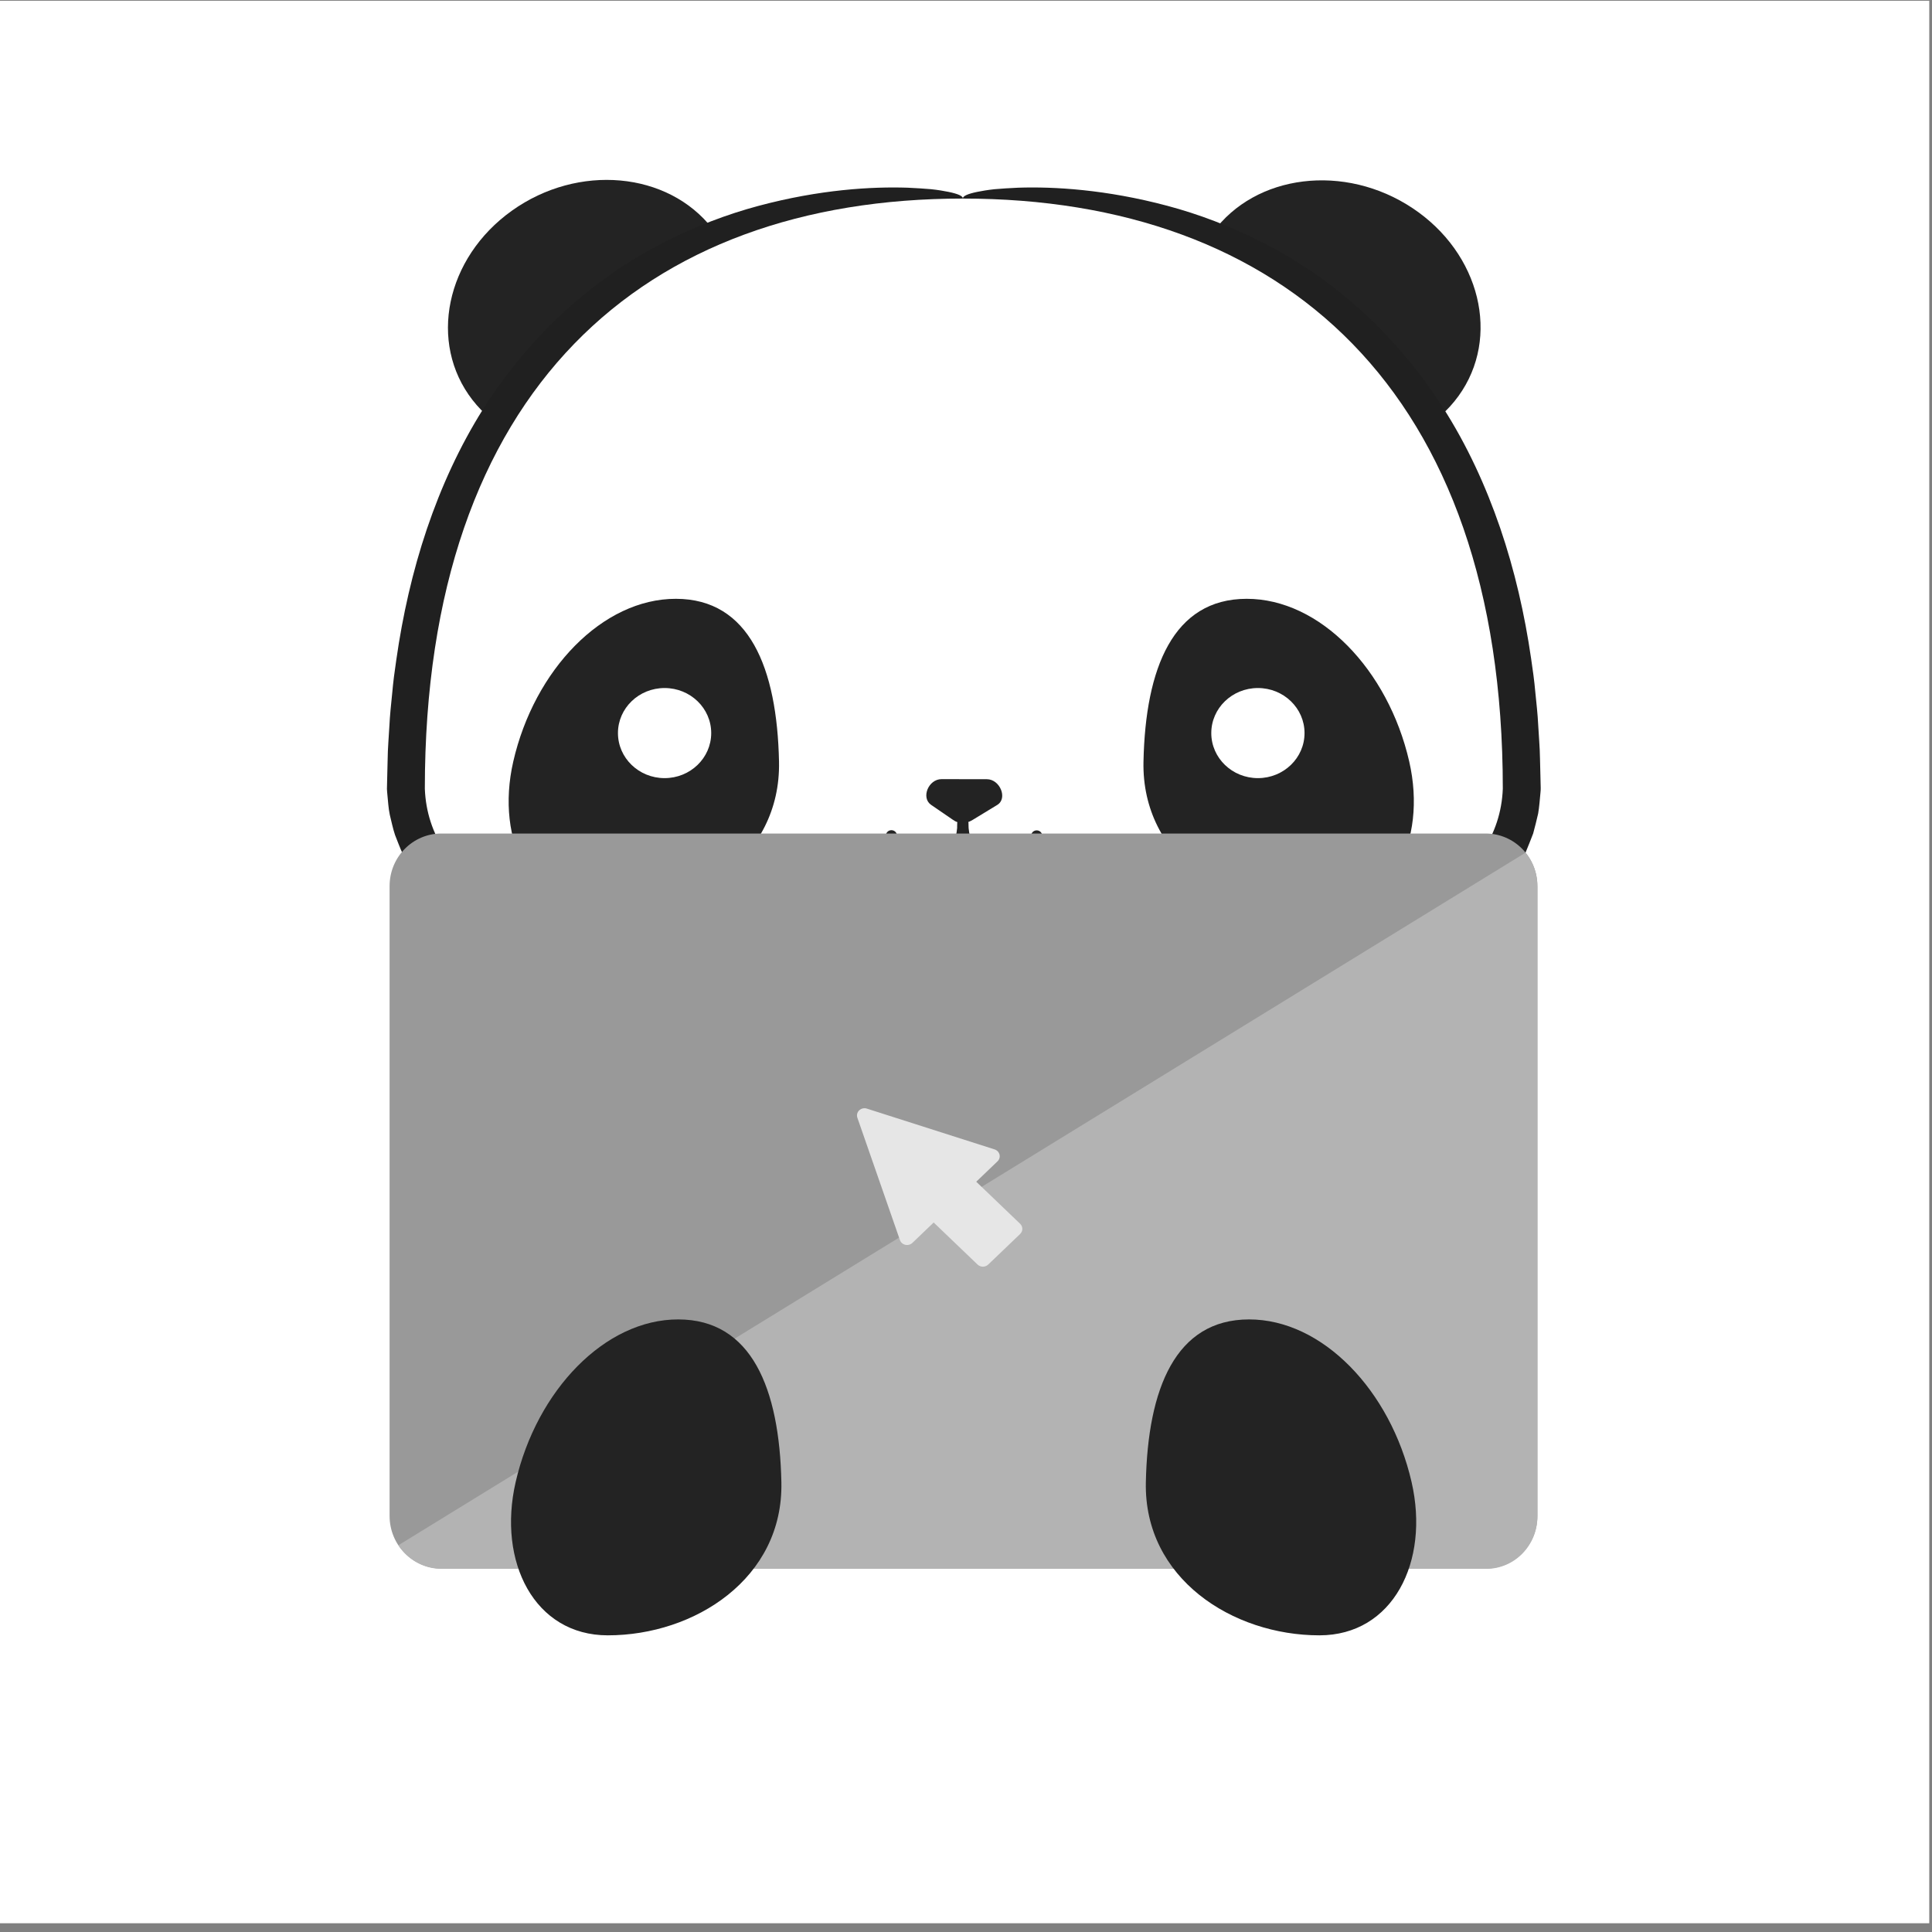 <?xml version="1.0" encoding="UTF-8" standalone="no"?>
<svg
   xmlns:dc="http://purl.org/dc/elements/1.1/"
   xmlns:cc="http://creativecommons.org/ns#"
   xmlns:rdf="http://www.w3.org/1999/02/22-rdf-syntax-ns#"
   xmlns:svg="http://www.w3.org/2000/svg"
   xmlns="http://www.w3.org/2000/svg"
   xmlns:sodipodi="http://sodipodi.sourceforge.net/DTD/sodipodi-0.dtd"
   xmlns:inkscape="http://www.inkscape.org/namespaces/inkscape"
   inkscape:version="1.0 (4035a4fb49, 2020-05-01)"
   sodipodi:docname="webdevpanda logo.svg"
   version="1.1"
   id="svg2"
   xml:space="preserve"
   width="2500"
   height="2500"
   viewBox="0 0 2500 2500"><rect x="0" y="0" width="2500" height="2500" fill="#808080" stroke="none"/><sodipodi:namedview
     inkscape:current-layer="g12"
     inkscape:window-maximized="1"
     inkscape:window-y="-8"
     inkscape:window-x="1358"
     inkscape:cy="1296.1294"
     inkscape:cx="1310.2119"
     inkscape:zoom="0.1767767"
     showguides="false"
     showgrid="false"
     id="namedview288"
     inkscape:window-height="715"
     inkscape:window-width="1366"
     inkscape:pageshadow="2"
     inkscape:pageopacity="0"
     guidetolerance="10"
     gridtolerance="10"
     objecttolerance="10"
     borderopacity="1"
     bordercolor="#666666"
     pagecolor="#ffffff"
     inkscape:document-rotation="0" /><defs
     id="defs6"><clipPath
       clipPathUnits="userSpaceOnUse"
       id="clipPath174"><path
         d="m 7030,5620 h -418.9 c 26.85,1.52 55.75,3.67 86.49,6.64 43.51,4.23 90.67,10.33 140.66,19.38 49.96,9.19 102.84,20.89 157.37,39.15 11.41,3.68 22.87,7.75 34.38,12.2 V 5620 m -673.66,0 H 5930 v 81.02 c 15.37,-6.11 30.67,-11.58 45.77,-16.65 54.55,-18.21 107.44,-29.7 157.42,-38.91 50,-9.04 97.16,-14.97 140.68,-19.15 29.2,-2.79 56.77,-4.84 82.47,-6.31"
         id="path172" /></clipPath><clipPath
       clipPathUnits="userSpaceOnUse"
       id="clipPath186"><path
         d="m 6611.1,5620 h -254.76 c -25.7,1.47 -53.27,3.52 -82.47,6.31 -43.52,4.18 -90.68,10.11 -140.68,19.15 -49.98,9.21 -102.87,20.7 -157.42,38.91 -15.1,5.07 -30.4,10.54 -45.77,16.65 v 57.07 c 179.29,-78.28 446.23,-89.76 553.27,-89.76 0.15,0 0.3,0 0.45,0 0.14,0 0.31,0 0.45,0 105.2,0 365.96,11.1 545.83,85.82 v -56.78 c -11.51,-4.45 -22.97,-8.52 -34.38,-12.2 -54.53,-18.26 -107.41,-29.96 -157.37,-39.15 -49.99,-9.05 -97.15,-15.15 -140.66,-19.38 -30.74,-2.97 -59.64,-5.12 -86.49,-6.64"
         id="path184" /></clipPath><clipPath
       clipPathUnits="userSpaceOnUse"
       id="clipPath198"><path
         d="m 6484.17,5668.33 c -0.14,0 -0.31,0 -0.45,0 -0.15,0 -0.3,0 -0.45,0 -107.04,0 -373.98,11.48 -553.27,89.76 v 45.16 c 19.2,-13.25 42.52,-20.81 69.44,-20.81 117.86,0 237.86,79.86 235.19,214.48 -2.62,131.64 -40.3,228.38 -139.71,228.51 -0.07,0 -0.12,0 -0.19,0 -62.37,0 -121.97,-39.28 -164.73,-100.31 V 6420 h 1100 v -290.64 c -42.52,58.61 -100.79,96.07 -161.71,96.07 -0.07,0 -0.13,0 -0.19,0 -99.41,-0.13 -137.1,-96.87 -139.71,-228.51 -2.67,-134.62 117.33,-214.48 235.18,-214.48 25.54,0 47.82,6.79 66.43,18.79 v -47.08 c -179.87,-74.72 -440.63,-85.82 -545.83,-85.82 m -0.38,206.48 c 3.19,-6.66 7.27,-12.41 12.01,-17.19 11.84,-11.99 27.45,-17.82 42.58,-17.82 13.34,0 26.5,4.52 36.47,13.66 9.98,9.1 16.38,22.9 16.35,39.75 0,4.15 -3.35,7.51 -7.49,7.51 h -0.01 c -4.14,0 -7.5,-3.35 -7.5,-7.49 -0.07,-13.21 -4.67,-22.38 -11.5,-28.72 -6.86,-6.31 -16.33,-9.71 -26.32,-9.71 -11.32,0 -23.04,4.36 -31.91,13.36 -8.81,8.96 -15.15,22.59 -15.25,42.39 0,0.1 0,0.2 0,0.29 0.02,0.8 -0.1,1.57 -0.31,2.29 1.26,0.57 2.56,1.25 3.89,2.03 0,0 18.84,11.24 33.32,19.88 14.48,8.64 3.72,34.14 -14.1,34.16 l -61.35,0.08 c -0.01,0 -0.02,0 -0.03,0 -17.8,0 -28.06,-24.74 -14.16,-34.13 13.91,-9.39 29.7,-19.94 29.7,-19.94 2.73,-1.86 5.38,-3.13 8.05,-3.82 0,-0.07 0,-0.13 0,-0.2 l -0.01,-0.34 c 0,-0.15 0,-0.3 0,-0.46 -0.18,-19.71 -6.35,-33.3 -14.81,-42.19 -8.58,-8.97 -19.81,-13.26 -30.63,-13.26 -9.56,0 -18.64,3.35 -25.25,9.64 -6.57,6.3 -11.06,15.51 -11.12,28.75 0.08,4.13 -3.2,7.55 -7.33,7.64 -0.06,0.01 -0.12,0.01 -0.17,0.01 -4.07,0 -7.4,-3.25 -7.5,-7.34 v -0.25 c -0.05,-16.79 6.1,-30.54 15.8,-39.69 9.67,-9.18 22.53,-13.77 35.57,-13.76 0.01,0 0.02,0 0.02,0 14.76,0 29.97,5.89 41.45,17.89 4.54,4.74 8.46,10.42 11.54,16.98"
         id="path196" /></clipPath><clipPath
       clipPathUnits="userSpaceOnUse"
       id="clipPath210"><path
         d="m 6430.8,5839.94 c 0,0 -0.01,0 -0.02,0 -13.04,-0.01 -25.9,4.58 -35.57,13.76 -9.7,9.15 -15.85,22.9 -15.8,39.69 v 0.25 c 0.1,4.09 3.43,7.34 7.5,7.34 0.05,0 0.11,0 0.17,-0.01 4.13,-0.09 7.41,-3.51 7.33,-7.64 0.06,-13.24 4.55,-22.45 11.12,-28.75 6.61,-6.29 15.69,-9.64 25.25,-9.64 10.82,0 22.05,4.29 30.63,13.26 8.46,8.89 14.63,22.48 14.81,42.19 0.04,-13.74 2.82,-25.67 7.57,-35.58 -3.08,-6.56 -7,-12.24 -11.54,-16.98 -11.48,-12 -26.69,-17.89 -41.45,-17.89 m 60.42,70.61 c 0,0.07 0,0.15 0,0.22 0,0.03 0,0.05 0,0.07 0,-0.09 0,-0.19 0,-0.29"
         id="path208" /></clipPath><clipPath
       clipPathUnits="userSpaceOnUse"
       id="clipPath222"><path
         d="m 6538.38,5839.8 c -15.13,0 -30.74,5.83 -42.58,17.82 -4.74,4.78 -8.82,10.53 -12.01,17.19 -4.75,9.91 -7.53,21.84 -7.57,35.58 0,0.16 0,0.31 0,0.46 l 0.01,0.34 c 0,0.07 0,0.13 0,0.2 1.59,-0.41 3.17,-0.61 4.78,-0.61 3.18,0 6.43,0.79 9.9,2.35 0.21,-0.72 0.33,-1.49 0.31,-2.29 0,-0.02 0,-0.04 0,-0.07 0,-0.07 0,-0.15 0,-0.22 0.1,-19.8 6.44,-33.43 15.25,-42.39 8.87,-9 20.59,-13.36 31.91,-13.36 9.99,0 19.46,3.4 26.32,9.71 6.83,6.34 11.43,15.51 11.5,28.72 0,4.14 3.36,7.49 7.5,7.49 h 0.01 c 4.14,0 7.49,-3.36 7.49,-7.51 0.03,-16.85 -6.37,-30.65 -16.35,-39.75 -9.97,-9.14 -23.13,-13.66 -36.47,-13.66"
         id="path220" /></clipPath><clipPath
       clipPathUnits="userSpaceOnUse"
       id="clipPath234"><path
         d="m 6481.01,5910.78 c -1.61,0 -3.19,0.2 -4.78,0.61 -2.67,0.69 -5.32,1.96 -8.05,3.82 0,0 -15.79,10.55 -29.7,19.94 -13.9,9.39 -3.64,34.13 14.16,34.13 0.01,0 0.02,0 0.03,0 l 61.35,-0.08 c 17.82,-0.02 28.58,-25.52 14.1,-34.16 -14.48,-8.64 -33.32,-19.88 -33.32,-19.88 -1.33,-0.78 -2.63,-1.46 -3.89,-2.03 -3.47,-1.56 -6.72,-2.35 -9.9,-2.35"
         id="path232" /></clipPath><clipPath
       clipPathUnits="userSpaceOnUse"
       id="clipPath246"><path
         d="m 5999.44,5782.44 c -26.92,0 -50.24,7.56 -69.44,20.81 v 321.87 c 42.76,61.03 102.36,100.31 164.73,100.31 0.07,0 0.12,0 0.19,0 99.41,-0.13 137.09,-96.87 139.71,-228.51 2.67,-134.62 -117.33,-214.48 -235.19,-214.48 m 80.16,317.88 c -34.85,0 -63.12,-28.23 -63.16,-63.09 -0.05,-34.88 28.19,-63.2 63.08,-63.25 0.03,0 0.05,0 0.08,0 34.85,0 63.13,28.23 63.17,63.09 0.05,34.89 -28.2,63.21 -63.09,63.25 -0.03,0 -0.05,0 -0.08,0"
         id="path244" /></clipPath><clipPath
       clipPathUnits="userSpaceOnUse"
       id="clipPath258"><path
         d="m 6079.6,5973.98 c -0.03,0 -0.05,0 -0.08,0 -34.89,0.05 -63.13,28.37 -63.08,63.25 0.04,34.86 28.31,63.09 63.16,63.09 0.03,0 0.05,0 0.08,0 34.89,-0.04 63.14,-28.36 63.09,-63.25 -0.04,-34.86 -28.32,-63.09 -63.17,-63.09 m -0.06,88.02 c 0.01,0 0.02,0 0.03,0 6.88,0 13.59,-2.37 18.44,-6.91 4.84,-4.56 8.27,-11.28 8.33,-21.77 0,-4.14 3.35,-7.5 7.5,-7.5 4.14,0 7.5,3.36 7.5,7.5 0.05,13.97 -5.08,25.34 -13.1,32.75 -8,7.43 -18.42,10.93 -28.67,10.93 -10.24,-0.01 -20.54,-3.46 -28.51,-10.54 -7.98,-7.04 -13.27,-17.91 -13.22,-31.01 -0.01,-4.14 3.34,-7.5 7.49,-7.51 h 0.01 c 4.13,0 7.49,3.35 7.5,7.49 0.06,9.27 3.35,15.43 8.2,19.83 4.86,4.35 11.64,6.74 18.5,6.74"
         id="path256" /></clipPath><clipPath
       clipPathUnits="userSpaceOnUse"
       id="clipPath270"><path
         d="m 6113.84,6025.82 c -4.15,0 -7.5,3.36 -7.5,7.5 -0.06,10.49 -3.49,17.21 -8.33,21.77 -4.85,4.54 -11.56,6.91 -18.44,6.91 -0.01,0 -0.02,0 -0.03,0 -6.86,0 -13.64,-2.39 -18.5,-6.74 -4.85,-4.4 -8.14,-10.56 -8.2,-19.83 -0.01,-4.14 -3.37,-7.49 -7.5,-7.49 h -0.01 c -4.15,0.01 -7.5,3.37 -7.49,7.51 -0.05,13.1 5.24,23.97 13.22,31.01 7.97,7.08 18.27,10.53 28.51,10.54 10.25,0 20.67,-3.5 28.67,-10.93 8.02,-7.41 13.15,-18.78 13.1,-32.75 0,-4.14 -3.36,-7.5 -7.5,-7.5"
         id="path268" /></clipPath><clipPath
       clipPathUnits="userSpaceOnUse"
       id="clipPath282"><path
         d="m 6963.57,5782.44 c -117.85,0 -237.85,79.86 -235.18,214.48 2.61,131.64 40.3,228.38 139.71,228.51 0.06,0 0.12,0 0.19,0 60.92,0 119.19,-37.46 161.71,-96.07 v -328.13 c -18.61,-12 -40.89,-18.79 -66.43,-18.79 m -80.15,317.88 c -0.03,0 -0.06,0 -0.09,0 -34.88,-0.04 -63.13,-28.36 -63.08,-63.25 0.04,-34.86 28.32,-63.09 63.17,-63.09 0.02,0 0.05,0 0.08,0 34.88,0.05 63.13,28.37 63.08,63.25 -0.04,34.86 -28.31,63.09 -63.16,63.09"
         id="path280" /></clipPath><clipPath
       clipPathUnits="userSpaceOnUse"
       id="clipPath294"><path
         d="m 6883.42,5973.98 c -34.85,0 -63.13,28.23 -63.17,63.09 -0.05,34.89 28.2,63.21 63.08,63.25 0.03,0 0.06,0 0.09,0 34.85,0 63.12,-28.23 63.16,-63.09 0.05,-34.88 -28.2,-63.2 -63.08,-63.25 -0.03,0 -0.06,0 -0.08,0 m 0.02,103.02 c -10.24,0 -20.67,-3.5 -28.66,-10.93 -8.02,-7.41 -13.15,-18.78 -13.1,-32.75 0,-4.14 3.36,-7.5 7.5,-7.5 4.14,0 7.5,3.36 7.5,7.5 0.06,10.49 3.49,17.21 8.32,21.77 4.86,4.54 11.56,6.91 18.44,6.91 0.02,0 0.03,0 0.04,0 6.85,0 13.64,-2.39 18.5,-6.74 4.85,-4.4 8.13,-10.56 8.2,-19.83 0.01,-4.14 3.36,-7.49 7.5,-7.49 h 0.01 c 4.14,0.01 7.5,3.37 7.49,7.51 v 0 c 0.04,13.1 -5.24,23.97 -13.22,31.01 -7.97,7.08 -18.27,10.53 -28.52,10.54"
         id="path292" /></clipPath><clipPath
       clipPathUnits="userSpaceOnUse"
       id="clipPath306"><path
         d="m 6849.18,6025.82 c -4.14,0 -7.5,3.36 -7.5,7.5 -0.05,13.97 5.08,25.34 13.1,32.75 7.99,7.43 18.42,10.93 28.66,10.93 10.25,-0.01 20.55,-3.46 28.52,-10.54 7.98,-7.04 13.26,-17.91 13.22,-31.01 v 0 c 0.01,-4.14 -3.35,-7.5 -7.49,-7.51 h -0.01 c -4.14,0 -7.49,3.35 -7.5,7.49 -0.07,9.27 -3.35,15.43 -8.2,19.83 -4.86,4.35 -11.65,6.74 -18.5,6.74 -0.01,0 -0.02,0 -0.04,0 -6.88,0 -13.58,-2.37 -18.44,-6.91 -4.83,-4.56 -8.26,-11.28 -8.32,-21.77 0,-4.14 -3.36,-7.5 -7.5,-7.5"
         id="path304" /></clipPath><clipPath
       clipPathUnits="userSpaceOnUse"
       id="clipPath462"><path
         d="m 7030,1310 h -418.88 c 26.84,1.52 55.74,3.67 86.47,6.64 43.51,4.23 90.67,10.33 140.66,19.38 49.96,9.19 102.84,20.89 157.37,39.15 11.41,3.68 22.87,7.75 34.38,12.2 V 1310 m -673.66,0 H 5930 v 81.02 c 15.37,-6.11 30.67,-11.58 45.77,-16.65 54.55,-18.21 107.44,-29.7 157.42,-38.91 50,-9.04 97.16,-14.97 140.68,-19.15 29.2,-2.79 56.77,-4.84 82.47,-6.31"
         id="path460" /></clipPath><clipPath
       clipPathUnits="userSpaceOnUse"
       id="clipPath474"><path
         d="m 6611.12,1310 h -254.78 c -25.7,1.47 -53.27,3.52 -82.47,6.31 -43.52,4.18 -90.68,10.11 -140.68,19.15 -49.98,9.21 -102.87,20.7 -157.42,38.91 -15.1,5.07 -30.4,10.54 -45.77,16.65 v 57.07 c 179.29,-78.28 446.23,-89.76 553.27,-89.76 0.15,0 0.3,0 0.45,0 0.14,0 0.31,0 0.45,0 105.2,0 365.96,11.1 545.83,85.82 v -56.78 c -11.51,-4.45 -22.97,-8.52 -34.38,-12.2 -54.53,-18.26 -107.41,-29.96 -157.37,-39.15 -49.99,-9.05 -97.15,-15.15 -140.66,-19.38 -30.73,-2.97 -59.63,-5.12 -86.47,-6.64"
         id="path472" /></clipPath><clipPath
       clipPathUnits="userSpaceOnUse"
       id="clipPath486"><path
         d="m 6484.17,1358.33 c -0.14,0 -0.31,0 -0.45,0 -0.15,0 -0.3,0 -0.45,0 -107.04,0 -373.98,11.48 -553.27,89.76 v 45.16 c 19.2,-13.25 42.52,-20.81 69.44,-20.81 117.86,0 237.86,79.86 235.19,214.48 -2.62,131.64 -40.3,228.38 -139.71,228.51 -0.07,0 -0.12,0 -0.19,0 -62.37,0 -121.97,-39.28 -164.73,-100.31 V 2110 h 1100 v -290.64 c -42.52,58.61 -100.79,96.07 -161.71,96.07 -0.07,0 -0.13,0 -0.19,0 -99.41,-0.13 -137.1,-96.87 -139.71,-228.51 -2.67,-134.62 117.33,-214.48 235.18,-214.48 25.54,0 47.82,6.8 66.43,18.79 v -47.08 c -179.87,-74.72 -440.63,-85.82 -545.83,-85.82 m -31.53,297.42 c -17.8,0 -28.06,-24.74 -14.16,-34.13 13.91,-9.39 29.7,-19.94 29.7,-19.94 4.34,-2.97 8.51,-4.43 12.83,-4.43 4.34,0 8.82,1.47 13.79,4.38 0,0 18.84,11.24 33.32,19.88 14.48,8.64 3.72,34.14 -14.1,34.16 l -61.35,0.08 c -0.01,0 -0.02,0 -0.03,0"
         id="path484" /></clipPath><clipPath
       clipPathUnits="userSpaceOnUse"
       id="clipPath498"><path
         d="m 6481.01,1597.25 c -4.32,0 -8.49,1.46 -12.83,4.43 0,0 -15.79,10.55 -29.7,19.94 -13.9,9.39 -3.64,34.13 14.16,34.13 0.01,0 0.02,0 0.03,0 l 61.35,-0.08 c 17.82,-0.02 28.58,-25.52 14.1,-34.16 -14.48,-8.64 -33.32,-19.88 -33.32,-19.88 -4.97,-2.91 -9.45,-4.38 -13.79,-4.38"
         id="path496" /></clipPath><clipPath
       clipPathUnits="userSpaceOnUse"
       id="clipPath510"><path
         d="m 5999.44,1472.44 c -26.92,0 -50.24,7.56 -69.44,20.81 v 321.87 c 42.76,61.03 102.36,100.31 164.73,100.31 0.07,0 0.12,0 0.19,0 99.41,-0.13 137.09,-96.87 139.71,-228.51 2.67,-134.62 -117.33,-214.48 -235.19,-214.48 m 80.16,317.88 c -34.85,0 -63.12,-28.23 -63.16,-63.09 -0.05,-34.88 28.19,-63.2 63.08,-63.25 0.03,0 0.05,0 0.08,0 34.85,0 63.13,28.23 63.17,63.09 0.05,34.89 -28.2,63.21 -63.09,63.25 -0.02,0 -0.05,0 -0.08,0"
         id="path508" /></clipPath><clipPath
       clipPathUnits="userSpaceOnUse"
       id="clipPath522"><path
         d="m 6079.6,1663.98 c -0.03,0 -0.05,0 -0.08,0 -34.89,0.05 -63.13,28.37 -63.08,63.25 0.04,34.86 28.31,63.09 63.16,63.09 0.03,0 0.06,0 0.08,0 34.89,-0.04 63.14,-28.36 63.09,-63.25 -0.04,-34.86 -28.32,-63.09 -63.17,-63.09 m -34.26,70.9 c -0.01,0 -0.01,0 -0.01,0 -4.15,-0.01 -7.5,-3.37 -7.49,-7.51 -0.05,-13.1 5.24,-23.97 13.22,-31.01 7.97,-7.07 18.27,-10.53 28.51,-10.54 10.25,0 20.67,3.5 28.67,10.93 8.02,7.41 13.15,18.78 13.1,32.75 0,4.14 -3.36,7.5 -7.5,7.5 -4.14,0 -7.5,-3.36 -7.5,-7.5 -0.06,-10.49 -3.49,-17.2 -8.33,-21.77 -4.85,-4.54 -11.56,-6.91 -18.44,-6.91 -0.01,0 -0.02,0 -0.03,0 -6.86,0 -13.64,2.39 -18.5,6.74 -4.85,4.4 -8.14,10.56 -8.2,19.83 -0.01,4.14 -3.37,7.49 -7.5,7.49"
         id="path520" /></clipPath><clipPath
       clipPathUnits="userSpaceOnUse"
       id="clipPath534"><path
         d="m 6079.57,1685.82 c -10.24,0.01 -20.54,3.47 -28.51,10.54 -7.98,7.04 -13.27,17.91 -13.22,31.01 -0.01,4.14 3.34,7.5 7.49,7.51 0,0 0,0 0.01,0 4.13,0 7.49,-3.35 7.5,-7.49 0.06,-9.27 3.35,-15.43 8.2,-19.83 4.86,-4.35 11.64,-6.74 18.5,-6.74 0.01,0 0.02,0 0.03,0 6.88,0 13.59,2.37 18.44,6.91 4.84,4.57 8.27,11.28 8.33,21.77 0,4.14 3.36,7.5 7.5,7.5 4.14,0 7.5,-3.36 7.5,-7.5 0.05,-13.97 -5.08,-25.34 -13.1,-32.75 -8,-7.43 -18.42,-10.93 -28.67,-10.93"
         id="path532" /></clipPath><clipPath
       clipPathUnits="userSpaceOnUse"
       id="clipPath546"><path
         d="m 6963.57,1472.44 c -117.85,0 -237.85,79.86 -235.18,214.48 2.61,131.64 40.3,228.38 139.71,228.51 0.06,0 0.12,0 0.19,0 60.92,0 119.19,-37.46 161.71,-96.07 v -328.13 c -18.61,-11.99 -40.89,-18.79 -66.43,-18.79 m -80.15,317.88 c -0.03,0 -0.06,0 -0.09,0 -34.88,-0.04 -63.13,-28.36 -63.08,-63.25 0.04,-34.86 28.32,-63.08 63.17,-63.09 0.02,0 0.05,0 0.08,0 34.88,0.05 63.13,28.37 63.08,63.25 -0.04,34.86 -28.32,63.09 -63.16,63.09"
         id="path544" /></clipPath><clipPath
       clipPathUnits="userSpaceOnUse"
       id="clipPath558"><path
         d="m 6883.42,1663.98 c -34.85,0.01 -63.13,28.23 -63.17,63.09 -0.05,34.89 28.2,63.21 63.08,63.25 0.03,0 0.06,0 0.09,0 34.84,0 63.12,-28.23 63.16,-63.09 0.05,-34.88 -28.2,-63.2 -63.08,-63.25 -0.03,0 -0.06,0 -0.08,0 m -34.24,73.02 c -4.14,0 -7.5,-3.36 -7.5,-7.5 -0.05,-13.97 5.08,-25.34 13.1,-32.75 7.99,-7.43 18.42,-10.93 28.66,-10.93 10.25,0.01 20.55,3.47 28.52,10.54 7.98,7.04 13.26,17.91 13.22,31.01 0.01,4.14 -3.35,7.5 -7.49,7.51 h -0.01 c -4.14,0 -7.49,-3.35 -7.5,-7.49 v 0 c -0.07,-9.27 -3.35,-15.43 -8.2,-19.83 -4.86,-4.35 -11.65,-6.74 -18.5,-6.74 -0.01,0 -0.02,0 -0.04,0 -6.88,0 -13.58,2.37 -18.44,6.91 -4.83,4.56 -8.26,11.28 -8.32,21.77 0,4.14 -3.36,7.5 -7.5,7.5"
         id="path556" /></clipPath><clipPath
       clipPathUnits="userSpaceOnUse"
       id="clipPath570"><path
         d="m 6883.44,1685.82 c -10.24,0 -20.67,3.5 -28.66,10.93 -8.02,7.41 -13.15,18.78 -13.1,32.75 0,4.14 3.36,7.5 7.5,7.5 4.14,0 7.5,-3.36 7.5,-7.5 0.06,-10.49 3.49,-17.21 8.32,-21.77 4.86,-4.54 11.56,-6.91 18.44,-6.91 0.02,0 0.03,0 0.04,0 6.85,0 13.64,2.39 18.5,6.74 4.85,4.4 8.13,10.56 8.2,19.83 v 0 c 0.01,4.14 3.36,7.49 7.5,7.49 h 0.01 c 4.14,-0.01 7.5,-3.37 7.49,-7.51 0.04,-13.1 -5.24,-23.97 -13.22,-31.01 -7.97,-7.07 -18.27,-10.53 -28.52,-10.54"
         id="path568" /></clipPath><clipPath
       id="clipPath120"
       clipPathUnits="userSpaceOnUse"><path
         id="path118"
         d="m 26986.5,22034 c -324.8,0 -649.4,46.9 -973.4,136.1 -5.1,1.4 -10.3,2.8 -15.4,4.3 -166.7,46.6 -270.8,156.4 -326.3,318.3 -61.3,179 -93.3,361 -102.7,545.2 -6.1,120.1 -2.6,241.2 8.5,363.1 13,143.3 113.5,203.5 225.9,226.8 11.2,2.3 22.4,4.2 33.7,5.8 362.6,51.9 727.2,89.5 1091.5,129.5 25.8,2.8 51.8,3.7 77.9,3.7 45.1,0 90.5,-2.7 135.6,-2.7 0,0.1 0,0.1 0,0.1 v 0 c 0,0 0,0 0,0.1 0.6,0.6 4.6,0.9 11.6,0.9 22.5,0 76.1,-3 149.6,-8.2 157.8,-11.1 406.9,-31.9 633.4,-53.6 116.7,-11.2 227.5,-22.6 316.6,-32.9 22.9,-2.7 43.9,-6.8 63.3,-12.5 -25.8,-377.2 -82.1,-865.1 -201.2,-1399.1 -65.3,-45.3 -140.3,-76.9 -220.5,-99.4 -302.8,-84.8 -605.6,-125.5 -908.1,-125.5 m -1202.8,789.9 c 147,-127.6 344.7,-330.3 639.5,-366 31.6,-3.9 62.8,-5.7 93.7,-5.7 248.1,0 472.7,114.2 685.2,181.4 -204.2,-54.1 -422.8,-158.7 -667.6,-158.7 -32.6,0 -65.7,1.8 -99.3,5.9 -295.9,35.9 -499.1,229.9 -651.5,343.1 m 732.5,569.4 c -447.2,0 -808.5,-448.9 -808.5,-448.9 0,0 361.3,-448.6 808.5,-448.6 445.8,0 807.5,448.6 807.5,448.6 0,0 -361.7,448.9 -807.5,448.9 m 904.5,-507 v 0 0 c -14.9,55 -139.7,262.5 -196.6,364.2 13.9,-4.3 60.6,-17.4 123.2,-17.4 45.3,0 98.9,6.9 154.3,28.8 147.2,58.1 235.5,160.9 235.5,160.9 0,0 -47.1,-11.7 -153,-25.3 -61.3,-7.8 -126.1,-14.8 -195.5,-14.8 -50.7,0 -103.8,3.7 -159.7,13.6 -132.5,23.2 -233.6,74 -233.6,74 l 0.8,-0.9 c -89.6,51.2 -197,89.5 -318.7,108.5 -27.5,4.3 -55.1,6.3 -82.5,6.3 -398.4,0 -782.9,-427.3 -862,-579.7 0,-0.1 -0.1,-0.1 -0.1,-0.2 0.1,0.1 0.1,0.1 0.1,0.2 4.1,7 145.7,213.9 319.4,306.5 145.1,77.2 287.8,128.3 449.3,128.3 39.9,0 81,-3.1 123.6,-9.7 420.6,-65.7 703.2,-385.6 795.5,-543.3" /></clipPath></defs><g
     id="g10"
     transform="matrix(1.333,0,0,-1.333,0,1066.667)"><g
       id="g12"
       transform="matrix(0.1,0,0,0.1,-2.719,5.719)"><rect
         style="fill:#ffffff;stroke-width:62.317"
         id="rect81"
         width="18728.074"
         height="18662.408"
         x="27.188"
         y="-7937.51"
         transform="scale(1,-1)" /><path
         d="m 4614.298,4061.589 c -432.194,555.966 -261.121,1378.874 382.058,1837.992 643.179,459.117 1514.962,380.613 1947.106,-175.354 432.144,-555.967 261.106,-1378.875 -382.058,-1837.992 -643.165,-459.118 -1514.948,-380.614 -1947.106,175.354"
         style="fill:#232323;fill-opacity:1;fill-rule:nonzero;stroke:none;stroke-width:7.043"
         id="path78" /><path
         d="m 14184.725,4099.525 c 412.726,569.605 213.385,1386.49 -445.258,1824.701 -658.641,438.141 -1527.229,331.599 -1939.955,-238.005 -412.797,-569.535 -213.385,-1386.49 445.257,-1824.631 658.642,-438.141 1527.23,-331.601 1939.956,237.935"
         style="fill:#232323;fill-opacity:1;fill-rule:nonzero;stroke:none;stroke-width:7.043"
         id="path80" /><path
         d="m 9388.004,-1370.838 c -352.107,3.739 -850.889,21.737 -1442.75,80.581 -295.858,29.56 -615.076,69.989 -948.338,129.109 -332.474,59.882 -682.001,133.956 -1025.724,244.443 -342.685,108.826 -687.912,251.435 -965.292,451.156 -138.156,99.134 -257.839,211.906 -340.076,336.308 -18.05,31.914 -35.741,63.758 -54.994,95.257 l -41.624,99.272 c -11.393,33.921 -17.441,69.296 -28.045,103.702 -8.484,34.683 -7.724,68.951 -13.994,103.426 -0.953,9.207 -3.081,15.853 -3.303,27.207 l 0.445,36.621 0.896,73.45 1.598,147.109 c -0.867,97.472 7.559,198.891 10.942,298.44 2.916,100.311 12.432,199.791 20.629,299.478 6.721,99.964 18.222,199.168 31.04,298.025 48.567,396.051 127.272,786.148 241.696,1158.039 114.503,371.752 263.55,725.92 449.964,1046.928 186.916,320.663 408.735,608.58 654.006,855.515 489.825,497.608 1074.807,815.362 1600.961,1009.961 528.59,194.944 995.558,284.04 1321.869,345.03 81.901,14.192 154.988,28.315 218.687,42.23 63.772,12.529 118.229,23.33 162.296,35.375 88.206,23.607 135.497,47.975 135.354,73.035 -0.084,23.33 -47.722,44.306 -138.722,63.204 -45.428,9.138 -101.82,18.9 -168.386,26.029 -66.566,5.815 -143.451,10.662 -230.081,14.677 -345.299,11.284 -850.101,-16.546 -1447.837,-176.669 -298.152,-79.888 -617.082,-198.614 -938.593,-365.106 -321.726,-165.731 -642.663,-385.182 -939.088,-655.654 -296.582,-270.195 -566.882,-592.173 -794.018,-950.979 -226.577,-359.222 -407.724,-754.65 -546.754,-1165.723 -139.023,-411.42 -235.139,-838.9 -296.41,-1268.526 -16.065,-107.442 -30.396,-215.021 -39.718,-322.67 -10.856,-107.649 -22.671,-215.298 -27.709,-322.739 -5.596,-107.926 -15.785,-213.636 -16.767,-323.362 l -3.998,-163.169 -1.906,-81.481 -0.924,-40.706 c 0.365,-14.953 2.465,-33.368 3.755,-49.913 7.216,-67.497 10.103,-136.863 24.348,-202.283 16.007,-64.797 29.335,-130.701 50.351,-193.907 24.355,-62.028 47.643,-125.025 75.516,-185.114 31.657,-57.805 63.543,-115.748 97.213,-172.031 143.057,-219.935 328.568,-391.274 518.759,-530.421 384.215,-277.81 791.947,-439.734 1181.313,-566.005 390.871,-126.063 769.848,-205.606 1127.974,-269.365 358.269,-62.581 696.188,-103.634 1008.026,-132.64 623.89,-57.459 1142.52,-69.505 1518.273,-65.974 375.465,-2.492 894.095,10.038 1517.842,68.328 311.766,29.283 649.685,71.512 1007.811,134.163 358.054,63.621 736.959,144.616 1127.688,271.026 195.471,60.92 393.451,137.486 592.146,227.551 198.769,89.026 397.178,202.421 588.278,341.568 189.955,140.048 374.32,313.323 516.481,533.882 32.889,56.975 65.563,114.364 96.661,172.515 25.652,61.474 50.444,123.641 74.305,186.014 17.913,64.243 33.39,129.456 48.653,194.599 11.107,66.528 15.979,135.27 22.356,202.975 4.442,37.176 1.29,59.259 1.29,87.712 l -1.935,81.481 -4.012,163.169 c -1.434,109.587 -11.752,215.298 -17.341,323.293 -4.944,107.51 -17.77,215.159 -28.375,322.808 -9.315,107.719 -24.649,215.229 -40.484,322.67 -62.339,429.696 -159.86,857.038 -300.444,1268.111 -140.872,410.589 -323.159,805.74 -552.308,1163.577 -228.791,357.837 -500.502,678.568 -798.08,947.587 -297.292,269.433 -619.305,487.223 -941.245,652.123 -321.868,165.523 -640.657,283.971 -938.951,363.445 -597.737,159.292 -1102.466,187.191 -1447.766,175.838 -86.558,-3.946 -163.442,-8.862 -230.008,-14.677 -66.638,-7.13 -122.959,-16.892 -168.458,-26.029 -91,-18.899 -138.579,-39.874 -138.722,-63.204 -0.084,-25.061 47.148,-49.429 135.354,-73.035 44.139,-12.045 98.524,-22.845 162.296,-35.375 63.7,-13.915 136.859,-28.038 218.76,-42.23 326.312,-60.92 793.279,-150.016 1322.3,-344.407 526.225,-194.53 1112.64,-510.345 1604.614,-1006.292 246.419,-246.104 469.548,-533.122 657.926,-852.884 188.737,-319.693 338.636,-673.654 454.715,-1044.645 115.721,-371.406 195.687,-761.088 245.2,-1156.862 12.539,-98.926 25.079,-197.852 31.742,-297.817 7.882,-99.757 18.343,-199.029 21.21,-299.34 3.439,-99.549 11.823,-200.829 11.464,-298.509 l 1.576,-147.039 0.932,-73.451 c -0.358,-22.776 2.364,-53.166 -1.648,-66.942 l -12.898,-103.149 c -10.103,-34.545 -18.486,-69.159 -27.013,-103.842 -14.761,-32.883 -28.375,-65.904 -41.058,-99.341 -18.558,-31.638 -37.475,-62.997 -54.815,-95.119 -81.613,-124.263 -199.699,-237.589 -337.203,-337.139 -275.867,-200.552 -621.023,-343.784 -963.385,-453.025 -343.58,-110.695 -692.606,-186.083 -1025.223,-245.896 -333.261,-59.121 -652.193,-100.726 -948.052,-130.563 -591.86,-59.605 -1090.642,-78.089 -1443.035,-82.796"
         style="fill:#202020;fill-opacity:1;fill-rule:nonzero;stroke:none;stroke-width:7.043"
         id="path82" /><path
         d="m 9374.246,6017.268 c -3097.236,0 -5222.982,-1850.592 -5222.982,-5728.79 68.515,-1822.831 4035.034,-2013.553 5222.982,-2013.207 1188.02,-0.348 5172.832,190.376 5241.332,2013.207 0,3878.198 -2144.024,5728.79 -5241.332,5728.79"
         style="fill:#ffffff;fill-opacity:1;fill-rule:nonzero;stroke:none;stroke-width:7.043"
         id="path84" /><path
         d="m 8626.825,-165.932 v -0.763 c -0.283,-116.233 43.709,-211.421 113.213,-274.764 69.289,-63.551 161.436,-95.326 254.872,-95.257 105.833,-0.084 214.818,40.706 297.148,123.849 82.402,83.073 135.999,207.613 135.928,367.875 0.084,28.661 -24.004,51.921 -53.669,51.99 -29.664,0 -53.74,-23.191 -53.812,-51.852 -0.433,-138.662 -44.855,-234.058 -106.119,-296.225 -61.479,-62.098 -141.875,-91.796 -219.476,-91.796 -68.501,0 -133.491,23.191 -180.854,66.735 -47.22,43.682 -79.393,107.58 -79.751,199.445 v 0.481 c 0.084,28.66 -23.933,51.921 -53.597,52.059 -29.664,0.082 -53.812,-23.122 -53.883,-51.782"
         style="fill:#232323;fill-opacity:1;fill-rule:nonzero;stroke:none;stroke-width:7.043"
         id="path86" /><path
         d="m 10036.9,-167.801 c -0.499,-91.45 -33.462,-154.932 -82.402,-198.822 -49.083,-43.682 -117.011,-67.22 -188.593,-67.22 -81.112,0 -165.09,30.183 -228.647,92.488 -63.413,62.374 -108.986,157.285 -109.272,295.532 v 0.489 c 0.216,28.729 -23.646,52.128 -53.31,52.336 -29.737,0.208 -53.955,-22.915 -54.171,-51.575 v -1.247 c -0.283,-160.608 55.245,-285.633 140.298,-368.498 84.838,-83.004 196.69,-123.363 305.102,-123.363 95.586,0 189.883,31.291 261.321,94.564 71.51,62.998 117.369,158.532 117.154,275.18 0.08,28.729 -24.004,51.989 -53.668,51.989 -29.666,0.084 -53.741,-23.191 -53.813,-51.851"
         style="fill:#232323;fill-opacity:1;fill-rule:nonzero;stroke:none;stroke-width:7.043"
         id="path88" /><path
         d="m 9167.238,381.39 439.596,-0.581 c 127.687,-0.14 204.786,-186.577 101.032,-249.745 -103.754,-63.167 -238.751,-145.344 -238.751,-145.344 -71.008,-42.476 -128.404,-43.061 -190.742,0.365 0,0 -113.069,77.132 -212.812,145.782 -99.671,68.724 -26.011,249.673 101.677,249.526"
         style="fill:#232323;fill-opacity:1;fill-rule:nonzero;stroke:none;stroke-width:7.238"
         id="path90" /><path
         d="m 7589.421,549.951 c 19.131,-931.872 -840.714,-1484.724 -1685.226,-1484.724 -712.303,0 -1072.22,713.39 -894.318,1487.978 204.35,889.851 866.158,1579.635 1578.469,1578.735 712.311,-0.9 982.302,-670.608 1001.076,-1581.988"
         style="fill:#232323;fill-opacity:1;fill-rule:nonzero;stroke:none;stroke-width:7.043"
         id="path92" /><path
         d="m 6931.209,827.968 c -0.286,-241.535 -203.21,-437.034 -453.21,-436.757 -250,0.348 -452.35,196.399 -452.064,437.865 0.358,241.535 203.282,437.103 453.21,436.757 250,-0.274 452.422,-196.33 452.064,-437.865"
         style="fill:#ffffff;fill-opacity:1;fill-rule:nonzero;stroke:none;stroke-width:7.043"
         id="path94" /><path
         d="m 11127.4,549.951 c -19.132,-931.872 840.714,-1484.724 1685.154,-1484.724 712.382,0 1072.299,713.39 894.383,1487.978 -204.357,889.851 -866.151,1579.635 -1578.462,1578.735 -712.311,-0.9 -982.374,-670.608 -1001.075,-1581.988"
         style="fill:#232323;fill-opacity:1;fill-rule:nonzero;stroke:none;stroke-width:7.043"
         id="path96" /><path
         d="m 11785.612,827.968 c 0.283,-241.535 203.21,-437.034 453.21,-436.757 249.928,0.348 452.35,196.399 451.993,437.865 -0.284,241.535 -203.211,437.103 -453.139,436.757 -250.001,-0.274 -452.423,-196.33 -452.064,-437.865"
         style="fill:#ffffff;fill-opacity:1;fill-rule:nonzero;stroke:none;stroke-width:7.043"
         id="path98" /><g
         transform="matrix(2.494,0,0,2.418,-55631.04,-17594.114)"
         id="g230" /><g
         transform="matrix(2.494,0,0,2.418,-55631.04,-17594.114)"
         id="g234" /><g
         transform="matrix(1.6,0,0,1.551,-55631.04,-17594.114)"
         id="g238" /><path
         d="M 14449.908,-7281.422 H 4310.689 c -277.08,0 -501.608,228.506 -501.608,510.314 v 6114.235 c 0,281.813 224.528,510.319 501.608,510.319 H 14449.908 c 276.89,0 501.414,-228.506 501.414,-510.319 v -6114.235 c 0,-281.808 -224.524,-510.314 -501.414,-510.314"
         style="fill:#999999;fill-opacity:1;fill-rule:nonzero;stroke:none;stroke-width:1.949"
         id="path240" /><path
         d="m 3895.452,-7054.921 c 89.658,-138.707 243.851,-229.784 419.105,-229.784 H 14453.771 c 276.89,0 497.551,227.655 497.551,509.469 v 6114.138 c 0,125.037 -42.315,239.712 -115.546,328.472 L 3895.452,-7054.921"
         style="fill:#b3b3b3;fill-opacity:1;fill-rule:nonzero;stroke:none;stroke-width:1.949"
         id="path244-0" /><g
         transform="matrix(2.395,0,0,2.322,-55631.04,-17594.114)"
         id="g594" /><g
         transform="matrix(2.384,0,0,2.311,-55631.04,-17594.114)"
         id="g602" /><g
         transform="matrix(2.306,0,0,2.235,-55631.04,-17594.114)"
         id="g622" /><g
         transform="matrix(2.37,0,0,2.298,-55631.04,-17594.114)"
         id="g682" /><g
         transform="matrix(2.402,0,0,2.329,-55631.04,-17594.114)"
         id="g714" /><path
         id="path92-6"
         style="fill:#232323;fill-opacity:1;fill-rule:nonzero;stroke:none;stroke-width:7.043"
         d="m 7612.407,-6445.274 c 19.132,-931.873 -840.714,-1484.724 -1685.226,-1484.724 -712.303,0 -1072.22,713.39 -894.318,1487.977 204.35,889.852 866.158,1579.635 1578.469,1578.735 712.311,-0.9 982.302,-670.607 1001.075,-1581.988" /><path
         id="path96-5"
         style="fill:#232323;fill-opacity:1;fill-rule:nonzero;stroke:none;stroke-width:7.043"
         d="m 11150.385,-6445.274 c -19.131,-931.873 840.714,-1484.724 1685.155,-1484.724 712.382,0 1072.299,713.39 894.384,1487.977 -204.358,889.852 -866.153,1579.635 -1578.463,1578.735 -712.31,-0.9 -982.374,-670.607 -1001.076,-1581.988" /><g
         style="fill:#e6e6e6"
         transform="matrix(62.427,0,0,-62.208,13842.073,17000.677)"
         id="_x3C_Group_x3E__4_">
	<g
   style="fill:#e6e6e6"
   transform="matrix(0.078,0,0,0.075,-102.26,304.835)"
   id="g2928">
		<path
   style="fill:#e6e6e6"
   d="m 422.762,507.605 -87.518,-87.503 -42.422,42.422 c -3.662,3.662 -8.979,5.171 -14.048,3.999 -5.068,-1.201 -9.141,-4.922 -10.781,-9.858 L 183.135,202.104 c -1.802,-5.391 -0.396,-11.338 3.618,-15.352 3.999,-3.999 9.961,-5.464 15.352,-3.618 l 254.561,84.858 c 4.937,1.641 8.657,5.713 9.858,10.781 1.187,5.054 -0.322,10.371 -3.999,14.048 l -42.422,42.422 87.503,87.517 c 5.859,5.859 5.859,15.352 0,21.211 l -63.633,63.633 c -5.86,5.861 -15.352,5.861 -21.211,0.001 z"
   id="path2926" />
	</g>
	
	
	<g
   style="fill:#e6e6e6"
   id="g2940">
		
	</g>
	
	
</g></g></g></svg>
